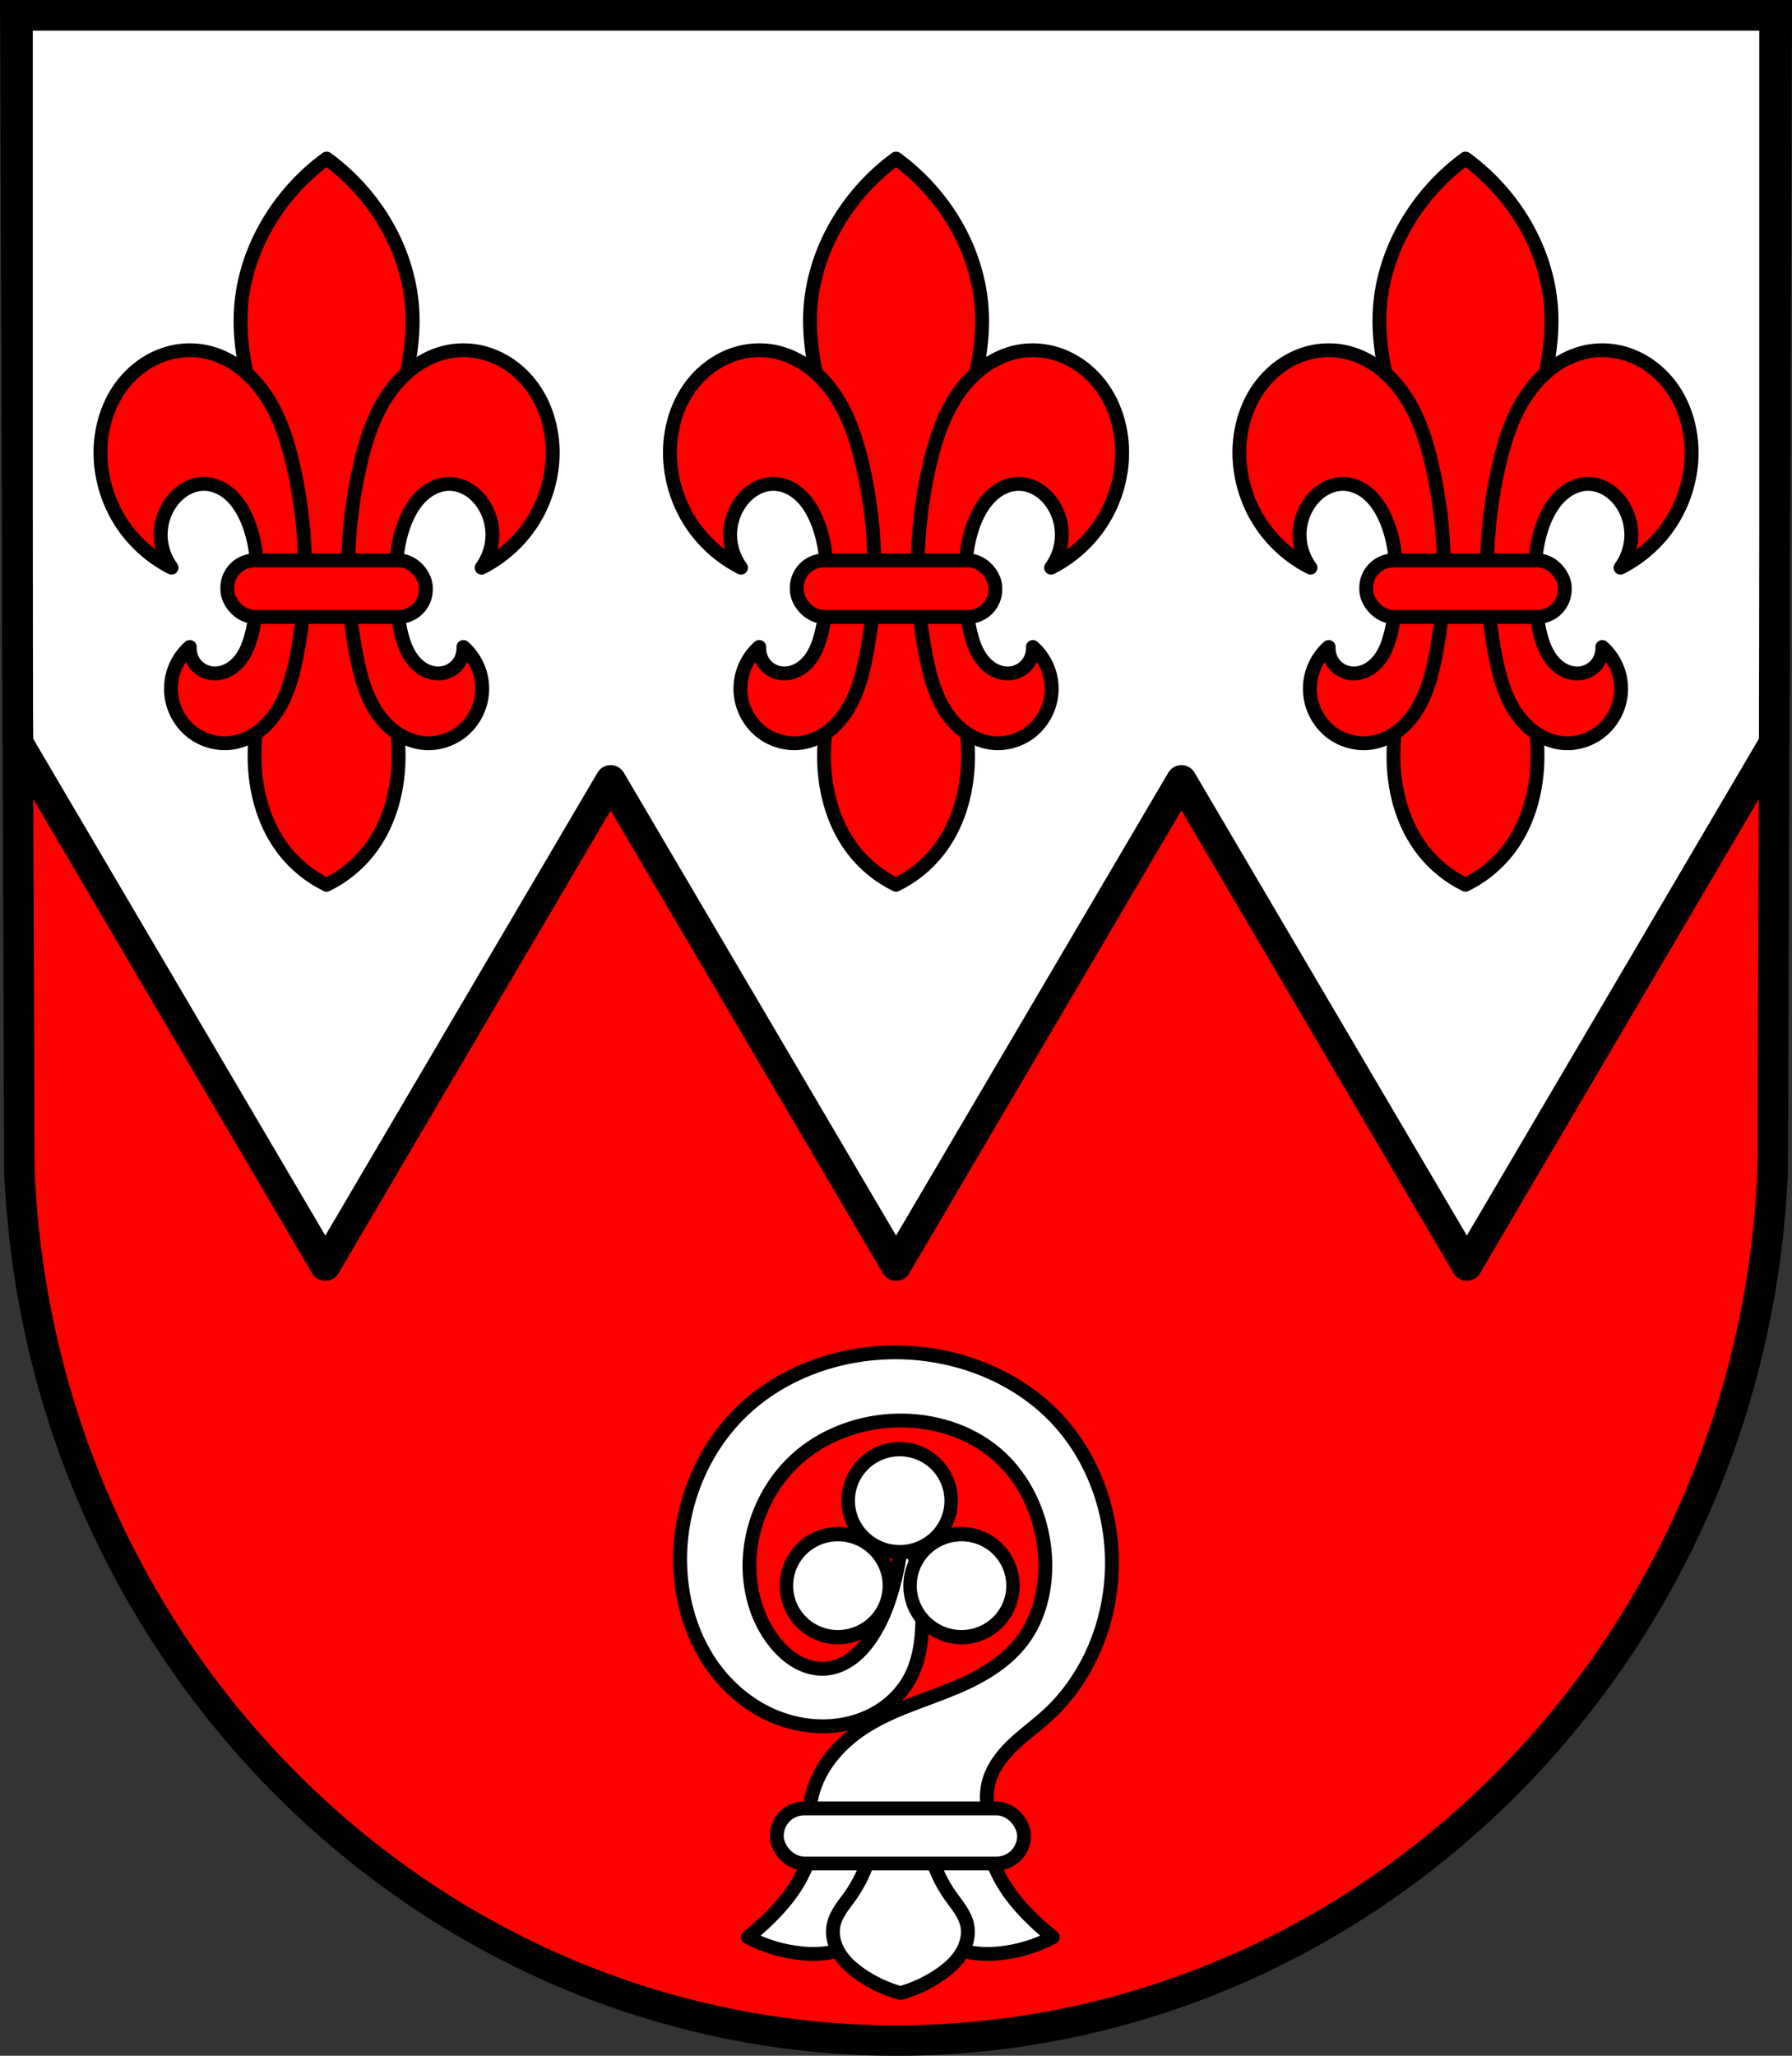 <?xml version="1.0" encoding="UTF-8" standalone="no"?>
<!-- Created with Inkscape (http://www.inkscape.org/) -->

<svg
   xmlns:dc="http://purl.org/dc/elements/1.1/"
   xmlns:cc="http://creativecommons.org/ns#"
   xmlns:rdf="http://www.w3.org/1999/02/22-rdf-syntax-ns#"
   xmlns:svg="http://www.w3.org/2000/svg"
   xmlns="http://www.w3.org/2000/svg"
   xmlns:sodipodi="http://sodipodi.sourceforge.net/DTD/sodipodi-0.dtd"
   xmlns:inkscape="http://www.inkscape.org/namespaces/inkscape"
   width="646.875"
   height="741.75"
   id="svg6523"
   version="1.1"
   inkscape:version="0.48.4 r9939"
   sodipodi:docname="DEU Balesfeld COA.svg">
  <rect width="100%" height="100%" fill="#333333" stroke="none"/>
  <defs
     id="defs6525">
    <inkscape:path-effect
       effect="spiro"
       id="path-effect7398"
       is_visible="true" />
    <inkscape:path-effect
       effect="spiro"
       id="path-effect7371"
       is_visible="true" />
    <inkscape:path-effect
       effect="spiro"
       id="path-effect7347"
       is_visible="true" />
    <inkscape:path-effect
       effect="spiro"
       id="path-effect7257"
       is_visible="true" />
    <inkscape:path-effect
       effect="spiro"
       id="path-effect7233"
       is_visible="true" />
    <inkscape:path-effect
       effect="spiro"
       id="path-effect6435-4"
       is_visible="true" />
    <inkscape:path-effect
       effect="spiro"
       id="path-effect6435"
       is_visible="true" />
    <inkscape:path-effect
       effect="spiro"
       id="path-effect6435-4-2"
       is_visible="true" />
    <inkscape:path-effect
       effect="spiro"
       id="path-effect6435-1"
       is_visible="true" />
    <inkscape:path-effect
       effect="spiro"
       id="path-effect7257-6"
       is_visible="true" />
  </defs>
  <sodipodi:namedview
     id="base"
     pagecolor="#ffffff"
     bordercolor="#666666"
     borderopacity="1.0"
     inkscape:pageopacity="0.0"
     inkscape:pageshadow="2"
     inkscape:zoom="1.1310805"
     inkscape:cx="323.45073"
     inkscape:cy="370.87095"
     inkscape:document-units="px"
     inkscape:current-layer="layer1"
     showgrid="false"
     inkscape:window-width="1920"
     inkscape:window-height="1054"
     inkscape:window-x="-4"
     inkscape:window-y="-4"
     inkscape:window-maximized="1"
     fit-margin-top="0"
     fit-margin-left="0"
     fit-margin-right="0"
     fit-margin-bottom="0"
     inkscape:snap-midpoints="true"
     inkscape:snap-smooth-nodes="true"
     inkscape:object-nodes="true"
     inkscape:snap-nodes="false" />
  <g
     inkscape:label="Ebene 1"
     inkscape:groupmode="layer"
     id="layer1"
     transform="translate(-20.719,-61.406)">
    <path
       style="fill:#ff0000;fill-opacity:1;stroke:none"
       inkscape:connector-curvature="0"
       d="m 662.089,66.901 -1.454,416.624 C 653.559,658.775 513.736,797.572 344.169,797.67 174.756,797.455 34.88,658.608 27.703,483.525 L 26.25,66.901 H 344.162 z"
       id="path10563-0-6-1-03-0-7"
       sodipodi:nodetypes="ccccccc" />
    <path
       style="fill:#ffffff;stroke:#000000;stroke-width:11;stroke-linecap:round;stroke-linejoin:round;stroke-miterlimit:4;stroke-opacity:1;stroke-dasharray:none"
       d="M 6.344 5.5 L 6.344 235.969 L 6.469 268.031 L 117.438 456.656 L 220.438 281.562 L 323.469 456.656 L 426.469 281.562 L 529.5 456.656 L 640.438 268.031 L 640.562 235.969 L 640.562 5.5 L 323.438 5.5 L 6.344 5.5 z "
       transform="translate(20.719,61.406)"
       id="path7162" />
    <path
       style="fill:none;stroke:#000000;stroke-width:11;stroke-linecap:round;stroke-linejoin:miter;stroke-miterlimit:4;stroke-opacity:1;stroke-dasharray:none"
       inkscape:connector-curvature="0"
       d="M 662.089,66.901 660.636,483.525 C 653.559,658.775 513.736,797.572 344.169,797.67 174.756,797.455 34.88,658.608 27.703,483.525 L 26.25,66.901 H 344.162 z"
       id="path10563-0-6-1-03-0"
       sodipodi:nodetypes="ccccccc" />
    <g
       id="g7331"
       transform="translate(676.186,0)">
      <g
         transform="translate(2.016,1.93)"
         id="g7286">
        <path
           inkscape:connector-curvature="0"
           style="fill:#ff0000;fill-opacity:1;stroke:#000000;stroke-width:5;stroke-linecap:butt;stroke-linejoin:round;stroke-miterlimit:4;stroke-opacity:1"
           d="m -354.75,55.281 c -8.135,5.93 -15.092,13.461 -20.375,22.031 -5.931,9.622 -9.75,20.599 -10.531,31.875 -0.837,12.08 1.786,24.138 5,35.812 3.214,11.675 7.05,23.239 8.812,35.219 2.391,16.252 0.879,32.849 -2.281,48.969 -2.843,14.501 -7.037,28.98 -6.594,43.75 0.346,11.523 3.685,23.182 10.844,32.219 4.051,5.114 9.262,9.296 15.125,12.156 5.863,-2.86 11.074,-7.043 15.125,-12.156 7.159,-9.037 10.498,-20.695 10.844,-32.219 0.443,-14.77 -3.719,-29.249 -6.562,-43.75 -3.161,-16.12 -4.704,-32.717 -2.312,-48.969 1.763,-11.98 5.63,-23.544 8.844,-35.219 3.214,-11.675 5.806,-23.732 4.969,-35.812 -0.781,-11.276 -4.569,-22.253 -10.5,-31.875 -5.283,-8.57 -12.271,-16.101 -20.406,-22.031 z"
           transform="translate(20.719,61.406)"
           id="path7231" />
        <path
           style="fill:#ff0000;fill-opacity:1;stroke:#000000;stroke-width:5;stroke-linecap:butt;stroke-linejoin:round;stroke-miterlimit:4;stroke-opacity:1"
           d="m -383.515,185.844 c -3.717,0.025 -7.432,0.777 -10.875,2.188 -4.59,1.881 -8.696,4.898 -11.969,8.625 -6.546,7.455 -9.6,17.615 -9.281,27.531 0.268,8.324 2.826,16.577 7.312,23.594 4.486,7.017 10.9,12.795 18.344,16.531 -2.47,-3.34 -3.879,-7.471 -3.938,-11.625 -0.059,-4.154 1.219,-8.311 3.594,-11.719 1.388,-1.991 3.164,-3.729 5.25,-4.969 2.086,-1.24 4.511,-1.971 6.938,-1.938 3.169,0.044 6.233,1.371 8.688,3.375 2.455,2.004 4.308,4.647 5.75,7.469 2.898,5.67 4.136,12.057 4.625,18.406 0.609,7.916 0.12,15.949 -1.656,23.688 -0.865,3.766 -2.08,7.556 -4.469,10.594 -1.194,1.519 -2.688,2.804 -4.406,3.688 -1.718,0.884 -3.67,1.337 -5.594,1.156 -2.308,-0.216 -4.518,-1.338 -6.031,-3.094 -1.514,-1.756 -2.313,-4.123 -2.188,-6.438 -2.511,2.209 -4.451,5.075 -5.594,8.219 -1.143,3.143 -1.474,6.569 -0.969,9.875 0.769,5.031 3.526,9.722 7.594,12.781 4.068,3.06 9.408,4.438 14.438,3.656 3.362,-0.523 6.546,-1.976 9.281,-4 2.735,-2.024 5.008,-4.604 6.844,-7.469 3.672,-5.73 5.524,-12.455 6.875,-19.125 4.581,-22.616 4.059,-46.167 -0.969,-68.688 -2.094,-9.378 -5.051,-18.764 -10.531,-26.656 -2.74,-3.946 -6.104,-7.496 -10.062,-10.219 -3.958,-2.723 -8.517,-4.6 -13.281,-5.219 -1.23,-0.16 -2.48,-0.227 -3.719,-0.219 z m 98.969,0 c -1.239,-0.008 -2.489,0.059 -3.719,0.219 -4.764,0.619 -9.323,2.496 -13.281,5.219 -3.958,2.723 -7.322,6.272 -10.062,10.219 -5.48,7.893 -8.438,17.279 -10.531,26.656 -5.028,22.521 -5.55,46.072 -0.969,68.688 1.351,6.67 3.172,13.395 6.844,19.125 1.836,2.865 4.14,5.444 6.875,7.469 2.735,2.024 5.919,3.477 9.281,4 5.029,0.782 10.339,-0.597 14.406,-3.656 4.068,-3.06 6.856,-7.75 7.625,-12.781 0.506,-3.306 0.174,-6.732 -0.969,-9.875 -1.143,-3.143 -3.083,-6.01 -5.594,-8.219 0.126,2.315 -0.674,4.682 -2.188,6.438 -1.514,1.756 -3.723,2.877 -6.031,3.094 -1.924,0.18 -3.907,-0.273 -5.625,-1.156 -1.718,-0.884 -3.181,-2.169 -4.375,-3.688 -2.388,-3.037 -3.604,-6.828 -4.469,-10.594 -1.777,-7.738 -2.266,-15.771 -1.656,-23.688 0.489,-6.349 1.696,-12.736 4.594,-18.406 1.442,-2.822 3.326,-5.465 5.781,-7.469 2.455,-2.004 5.519,-3.331 8.688,-3.375 2.427,-0.034 4.851,0.698 6.938,1.938 2.086,1.24 3.862,2.978 5.25,4.969 2.375,3.408 3.621,7.565 3.562,11.719 -0.059,4.154 -1.436,8.285 -3.906,11.625 7.443,-3.736 13.857,-9.514 18.344,-16.531 4.486,-7.017 7.045,-15.269 7.312,-23.594 0.319,-9.916 -2.735,-20.076 -9.281,-27.531 -3.273,-3.727 -7.378,-6.744 -11.969,-8.625 -3.443,-1.41 -7.158,-2.163 -10.875,-2.188 z"
           id="path7255"
           inkscape:connector-curvature="0" />
        <rect
           style="fill:#ff0000;fill-opacity:1;stroke:#000000;stroke-width:5;stroke-linecap:round;stroke-linejoin:round;stroke-miterlimit:4;stroke-opacity:1;stroke-dasharray:none;stroke-dashoffset:3.118"
           id="rect7284"
           width="71.671"
           height="20.384"
           x="-369.866"
           y="261.676"
           ry="9.863"
           rx="9.863" />
      </g>
      <g
         id="g7286-3"
         transform="translate(-203.543,1.93)">
        <path
           style="fill:#ff0000;fill-opacity:1;stroke:#000000;stroke-width:5;stroke-linecap:butt;stroke-linejoin:round;stroke-miterlimit:4;stroke-opacity:1"
           d="m -354.75,55.281 c -8.135,5.93 -15.092,13.461 -20.375,22.031 -5.931,9.622 -9.75,20.599 -10.531,31.875 -0.837,12.08 1.786,24.138 5,35.812 3.214,11.675 7.05,23.239 8.812,35.219 2.391,16.252 0.879,32.849 -2.281,48.969 -2.843,14.501 -7.037,28.98 -6.594,43.75 0.346,11.523 3.685,23.182 10.844,32.219 4.051,5.114 9.262,9.296 15.125,12.156 5.863,-2.86 11.074,-7.043 15.125,-12.156 7.159,-9.037 10.498,-20.695 10.844,-32.219 0.443,-14.77 -3.719,-29.249 -6.562,-43.75 -3.161,-16.12 -4.704,-32.717 -2.312,-48.969 1.763,-11.98 5.63,-23.544 8.844,-35.219 3.214,-11.675 5.806,-23.732 4.969,-35.812 -0.781,-11.276 -4.569,-22.253 -10.5,-31.875 -5.283,-8.57 -12.271,-16.101 -20.406,-22.031 z"
           transform="translate(20.719,61.406)"
           id="path7231-8"
           inkscape:connector-curvature="0" />
        <path
           style="fill:#ff0000;fill-opacity:1;stroke:#000000;stroke-width:5;stroke-linecap:butt;stroke-linejoin:round;stroke-miterlimit:4;stroke-opacity:1"
           d="m -383.515,185.844 c -3.717,0.025 -7.432,0.777 -10.875,2.188 -4.59,1.881 -8.696,4.898 -11.969,8.625 -6.546,7.455 -9.6,17.615 -9.281,27.531 0.268,8.324 2.826,16.577 7.312,23.594 4.486,7.017 10.9,12.795 18.344,16.531 -2.47,-3.34 -3.879,-7.471 -3.938,-11.625 -0.059,-4.154 1.219,-8.311 3.594,-11.719 1.388,-1.991 3.164,-3.729 5.25,-4.969 2.086,-1.24 4.511,-1.971 6.938,-1.938 3.169,0.044 6.233,1.371 8.688,3.375 2.455,2.004 4.308,4.647 5.75,7.469 2.898,5.67 4.136,12.057 4.625,18.406 0.609,7.916 0.12,15.949 -1.656,23.688 -0.865,3.766 -2.08,7.556 -4.469,10.594 -1.194,1.519 -2.688,2.804 -4.406,3.688 -1.718,0.884 -3.67,1.337 -5.594,1.156 -2.308,-0.216 -4.518,-1.338 -6.031,-3.094 -1.514,-1.756 -2.313,-4.123 -2.188,-6.438 -2.511,2.209 -4.451,5.075 -5.594,8.219 -1.143,3.143 -1.474,6.569 -0.969,9.875 0.769,5.031 3.526,9.722 7.594,12.781 4.068,3.06 9.408,4.438 14.438,3.656 3.362,-0.523 6.546,-1.976 9.281,-4 2.735,-2.024 5.008,-4.604 6.844,-7.469 3.672,-5.73 5.524,-12.455 6.875,-19.125 4.581,-22.616 4.059,-46.167 -0.969,-68.688 -2.094,-9.378 -5.051,-18.764 -10.531,-26.656 -2.74,-3.946 -6.104,-7.496 -10.062,-10.219 -3.958,-2.723 -8.517,-4.6 -13.281,-5.219 -1.23,-0.16 -2.48,-0.227 -3.719,-0.219 z m 98.969,0 c -1.239,-0.008 -2.489,0.059 -3.719,0.219 -4.764,0.619 -9.323,2.496 -13.281,5.219 -3.958,2.723 -7.322,6.272 -10.062,10.219 -5.48,7.893 -8.438,17.279 -10.531,26.656 -5.028,22.521 -5.55,46.072 -0.969,68.688 1.351,6.67 3.172,13.395 6.844,19.125 1.836,2.865 4.14,5.444 6.875,7.469 2.735,2.024 5.919,3.477 9.281,4 5.029,0.782 10.339,-0.597 14.406,-3.656 4.068,-3.06 6.856,-7.75 7.625,-12.781 0.506,-3.306 0.174,-6.732 -0.969,-9.875 -1.143,-3.143 -3.083,-6.01 -5.594,-8.219 0.126,2.315 -0.674,4.682 -2.188,6.438 -1.514,1.756 -3.723,2.877 -6.031,3.094 -1.924,0.18 -3.907,-0.273 -5.625,-1.156 -1.718,-0.884 -3.181,-2.169 -4.375,-3.688 -2.388,-3.037 -3.604,-6.828 -4.469,-10.594 -1.777,-7.738 -2.266,-15.771 -1.656,-23.688 0.489,-6.349 1.696,-12.736 4.594,-18.406 1.442,-2.822 3.326,-5.465 5.781,-7.469 2.455,-2.004 5.519,-3.331 8.688,-3.375 2.427,-0.034 4.851,0.698 6.938,1.938 2.086,1.24 3.862,2.978 5.25,4.969 2.375,3.408 3.621,7.565 3.562,11.719 -0.059,4.154 -1.436,8.285 -3.906,11.625 7.443,-3.736 13.857,-9.514 18.344,-16.531 4.486,-7.017 7.045,-15.269 7.312,-23.594 0.319,-9.916 -2.735,-20.076 -9.281,-27.531 -3.273,-3.727 -7.378,-6.744 -11.969,-8.625 -3.443,-1.41 -7.158,-2.163 -10.875,-2.188 z"
           id="path7255-4"
           inkscape:connector-curvature="0" />
        <rect
           style="fill:#ff0000;fill-opacity:1;stroke:#000000;stroke-width:5;stroke-linecap:round;stroke-linejoin:round;stroke-miterlimit:4;stroke-opacity:1;stroke-dasharray:none;stroke-dashoffset:3.118"
           id="rect7284-9"
           width="71.671"
           height="20.384"
           x="-369.866"
           y="261.676"
           ry="9.863"
           rx="9.863" />
      </g>
      <g
         id="g7286-2"
         transform="translate(207.575,1.93)">
        <path
           style="fill:#ff0000;fill-opacity:1;stroke:#000000;stroke-width:5;stroke-linecap:butt;stroke-linejoin:round;stroke-miterlimit:4;stroke-opacity:1"
           d="m -354.75,55.281 c -8.135,5.93 -15.092,13.461 -20.375,22.031 -5.931,9.622 -9.75,20.599 -10.531,31.875 -0.837,12.08 1.786,24.138 5,35.812 3.214,11.675 7.05,23.239 8.812,35.219 2.391,16.252 0.879,32.849 -2.281,48.969 -2.843,14.501 -7.037,28.98 -6.594,43.75 0.346,11.523 3.685,23.182 10.844,32.219 4.051,5.114 9.262,9.296 15.125,12.156 5.863,-2.86 11.074,-7.043 15.125,-12.156 7.159,-9.037 10.498,-20.695 10.844,-32.219 0.443,-14.77 -3.719,-29.249 -6.562,-43.75 -3.161,-16.12 -4.704,-32.717 -2.312,-48.969 1.763,-11.98 5.63,-23.544 8.844,-35.219 3.214,-11.675 5.806,-23.732 4.969,-35.812 -0.781,-11.276 -4.569,-22.253 -10.5,-31.875 -5.283,-8.57 -12.271,-16.101 -20.406,-22.031 z"
           transform="translate(20.719,61.406)"
           id="path7231-6"
           inkscape:connector-curvature="0" />
        <path
           style="fill:#ff0000;fill-opacity:1;stroke:#000000;stroke-width:5;stroke-linecap:butt;stroke-linejoin:round;stroke-miterlimit:4;stroke-opacity:1"
           d="m -383.515,185.844 c -3.717,0.025 -7.432,0.777 -10.875,2.188 -4.59,1.881 -8.696,4.898 -11.969,8.625 -6.546,7.455 -9.6,17.615 -9.281,27.531 0.268,8.324 2.826,16.577 7.312,23.594 4.486,7.017 10.9,12.795 18.344,16.531 -2.47,-3.34 -3.879,-7.471 -3.938,-11.625 -0.059,-4.154 1.219,-8.311 3.594,-11.719 1.388,-1.991 3.164,-3.729 5.25,-4.969 2.086,-1.24 4.511,-1.971 6.938,-1.938 3.169,0.044 6.233,1.371 8.688,3.375 2.455,2.004 4.308,4.647 5.75,7.469 2.898,5.67 4.136,12.057 4.625,18.406 0.609,7.916 0.12,15.949 -1.656,23.688 -0.865,3.766 -2.08,7.556 -4.469,10.594 -1.194,1.519 -2.688,2.804 -4.406,3.688 -1.718,0.884 -3.67,1.337 -5.594,1.156 -2.308,-0.216 -4.518,-1.338 -6.031,-3.094 -1.514,-1.756 -2.313,-4.123 -2.188,-6.438 -2.511,2.209 -4.451,5.075 -5.594,8.219 -1.143,3.143 -1.474,6.569 -0.969,9.875 0.769,5.031 3.526,9.722 7.594,12.781 4.068,3.06 9.408,4.438 14.438,3.656 3.362,-0.523 6.546,-1.976 9.281,-4 2.735,-2.024 5.008,-4.604 6.844,-7.469 3.672,-5.73 5.524,-12.455 6.875,-19.125 4.581,-22.616 4.059,-46.167 -0.969,-68.688 -2.094,-9.378 -5.051,-18.764 -10.531,-26.656 -2.74,-3.946 -6.104,-7.496 -10.062,-10.219 -3.958,-2.723 -8.517,-4.6 -13.281,-5.219 -1.23,-0.16 -2.48,-0.227 -3.719,-0.219 z m 98.969,0 c -1.239,-0.008 -2.489,0.059 -3.719,0.219 -4.764,0.619 -9.323,2.496 -13.281,5.219 -3.958,2.723 -7.322,6.272 -10.062,10.219 -5.48,7.893 -8.438,17.279 -10.531,26.656 -5.028,22.521 -5.55,46.072 -0.969,68.688 1.351,6.67 3.172,13.395 6.844,19.125 1.836,2.865 4.14,5.444 6.875,7.469 2.735,2.024 5.919,3.477 9.281,4 5.029,0.782 10.339,-0.597 14.406,-3.656 4.068,-3.06 6.856,-7.75 7.625,-12.781 0.506,-3.306 0.174,-6.732 -0.969,-9.875 -1.143,-3.143 -3.083,-6.01 -5.594,-8.219 0.126,2.315 -0.674,4.682 -2.188,6.438 -1.514,1.756 -3.723,2.877 -6.031,3.094 -1.924,0.18 -3.907,-0.273 -5.625,-1.156 -1.718,-0.884 -3.181,-2.169 -4.375,-3.688 -2.388,-3.037 -3.604,-6.828 -4.469,-10.594 -1.777,-7.738 -2.266,-15.771 -1.656,-23.688 0.489,-6.349 1.696,-12.736 4.594,-18.406 1.442,-2.822 3.326,-5.465 5.781,-7.469 2.455,-2.004 5.519,-3.331 8.688,-3.375 2.427,-0.034 4.851,0.698 6.938,1.938 2.086,1.24 3.862,2.978 5.25,4.969 2.375,3.408 3.621,7.565 3.562,11.719 -0.059,4.154 -1.436,8.285 -3.906,11.625 7.443,-3.736 13.857,-9.514 18.344,-16.531 4.486,-7.017 7.045,-15.269 7.312,-23.594 0.319,-9.916 -2.735,-20.076 -9.281,-27.531 -3.273,-3.727 -7.378,-6.744 -11.969,-8.625 -3.443,-1.41 -7.158,-2.163 -10.875,-2.188 z"
           id="path7255-5"
           inkscape:connector-curvature="0" />
        <rect
           style="fill:#ff0000;fill-opacity:1;stroke:#000000;stroke-width:5;stroke-linecap:round;stroke-linejoin:round;stroke-miterlimit:4;stroke-opacity:1;stroke-dasharray:none;stroke-dashoffset:3.118"
           id="rect7284-7"
           width="71.671"
           height="20.384"
           x="-369.866"
           y="261.676"
           ry="9.863"
           rx="9.863" />
      </g>
    </g>
    <g
       id="g7431"
       transform="translate(678.869,0)">
      <path
         id="path7345"
         transform="translate(20.719,61.406)"
         d="m -384.438,650.688 c 0.966,9.931 -1.337,20.143 -6.438,28.719 -2.601,4.373 -5.89,8.29 -9.469,11.906 -2.691,2.72 -5.557,5.289 -8.562,7.656 5.965,3.148 12.57,5.137 19.281,5.812 4.082,0.411 8.233,0.315 12.219,-0.656 3.986,-0.971 7.795,-2.873 10.688,-5.781 3.672,-3.692 5.653,-8.729 7.031,-13.75 2.504,-9.121 3.329,-18.677 2.438,-28.094 l -27.188,-5.812 z m 61.219,0 -27.219,5.812 c -0.892,9.417 -0.035,18.972 2.469,28.094 1.378,5.021 3.36,10.058 7.031,13.75 2.893,2.909 6.702,4.81 10.688,5.781 3.986,0.971 8.137,1.067 12.219,0.656 6.711,-0.675 13.285,-2.665 19.25,-5.812 -3.006,-2.367 -5.871,-4.937 -8.562,-7.656 -3.579,-3.616 -6.868,-7.534 -9.469,-11.906 -5.1,-8.575 -7.372,-18.788 -6.406,-28.719 z"
         style="fill:#ffffff;stroke:#000000;stroke-width:5;stroke-linecap:round;stroke-linejoin:round;stroke-miterlimit:4;stroke-opacity:1"
         inkscape:connector-curvature="0" />
      <path
         inkscape:connector-curvature="0"
         id="path7369"
         d="m -342.297,715.438 c 0.416,10.59 -2.763,21.31 -8.875,29.969 -1.194,1.692 -2.499,3.293 -3.625,5.031 -1.126,1.738 -2.059,3.627 -2.469,5.656 -0.709,3.506 0.285,7.221 2.188,10.25 1.902,3.029 4.653,5.432 7.594,7.469 4.366,3.024 9.225,5.303 14.344,6.719 5.119,-1.415 10.009,-3.694 14.375,-6.719 2.941,-2.037 5.692,-4.439 7.594,-7.469 1.902,-3.029 2.896,-6.744 2.188,-10.25 -0.41,-2.03 -1.374,-3.918 -2.5,-5.656 -1.126,-1.738 -2.431,-3.34 -3.625,-5.031 -6.112,-8.659 -9.259,-19.378 -8.844,-29.969 l -9.188,0 -9.156,0 z"
         style="fill:#ffffff;stroke:#000000;stroke-width:5;stroke-linecap:round;stroke-linejoin:round;stroke-miterlimit:4;stroke-opacity:1" />
      <path
         sodipodi:nodetypes="caaaaaaaaaaaaacaaaaaaaaaaacc"
         transform="translate(20.719,61.406)"
         inkscape:connector-curvature="0"
         inkscape:original-d="m -386.58313,659.84939 c 0,0 -0.11924,-11.24134 2.1392,-16.19677 3.89069,-8.53688 11.03818,-15.5905 18.64156,-21.08635 9.43111,-6.81696 21.92922,-8.07593 32.08793,-13.75197 8.48728,-4.74215 18.2658,-8.84012 23.83674,-16.80796 6.04607,-8.64739 9.21671,-20.05278 8.25118,-30.55993 -1.25078,-13.61137 -7.47366,-27.93602 -17.72476,-36.97752 -9.4219,-8.31014 -23.19554,-12.21428 -35.75512,-11.91837 -12.99265,0.30611 -26.71872,5.34972 -36.36631,14.05757 -8.99582,8.11956 -15.21183,20.34419 -16.50237,32.39352 -1.23408,11.52228 1.61338,24.57503 8.86238,33.61593 4.30352,5.36732 11.46872,9.88531 18.33596,9.47358 6.51491,-0.39061 12.0192,-5.98714 16.19677,-11.00158 4.20394,-5.0461 6.10616,-11.72538 7.94558,-18.03036 2.25146,-7.71735 3.66719,-23.83674 3.66719,-23.83674 0,0 7.1685,23.60944 7.02879,35.75512 -0.0816,7.09297 -0.35517,15.08566 -4.584,20.78075 -6.96026,9.37358 -18.88891,16.80298 -30.55993,17.11356 -14.29983,0.38054 -29.16782,-8.1103 -38.50551,-18.94716 -9.84164,-11.42172 -14.43119,-28.02789 -13.75197,-43.0895 0.82674,-18.33317 8.05287,-38.12563 21.39195,-50.72949 15.87818,-15.00301 39.90169,-22.83118 61.73106,-22.00315 19.0484,0.72254 39.15068,9.38448 52.25749,23.22555 13.19038,13.92932 20.89609,34.60646 20.47515,53.78548 -0.42851,19.52392 -12.59864,37.40146 -23.22555,53.78547 -5.57092,8.58896 -17.41223,12.94697 -20.78075,22.61436 -1.84836,5.30465 1.22239,16.80796 1.22239,16.80796 z"
         inkscape:path-effect="#path-effect7398"
         id="path7396"
         d="m -386.583,659.849 c -0.585,-5.466 0.155,-11.07 2.139,-16.197 3.446,-8.906 10.507,-16.084 18.642,-21.086 9.927,-6.104 21.361,-9.198 32.088,-13.752 9.053,-3.843 17.899,-8.967 23.837,-16.808 6.507,-8.592 8.921,-19.803 8.251,-30.56 -0.873,-14.018 -7.011,-27.895 -17.725,-36.978 -9.797,-8.306 -22.914,-12.223 -35.755,-11.918 -13.274,0.315 -26.552,5.115 -36.366,14.058 -9.151,8.338 -15.046,20.1 -16.502,32.394 -1.4,11.817 1.403,24.344 8.862,33.616 2.245,2.79 4.908,5.286 8.033,7.036 3.125,1.75 6.734,2.727 10.303,2.438 3.364,-0.272 6.583,-1.657 9.309,-3.647 2.726,-1.991 4.981,-4.57 6.888,-7.354 3.728,-5.443 6.166,-11.677 7.946,-18.03 2.174,-7.76 3.408,-15.782 3.667,-23.837 4.791,11.258 7.202,23.522 7.029,35.755 -0.101,7.165 -1.139,14.498 -4.584,20.781 -2.94,5.363 -7.561,9.742 -12.944,12.646 -5.382,2.904 -11.502,4.355 -17.616,4.468 -7.404,0.137 -14.809,-1.671 -21.421,-5.007 -6.611,-3.336 -12.429,-8.181 -17.085,-13.94 -9.678,-11.971 -14.13,-27.7 -13.752,-43.09 0.462,-18.797 8.089,-37.441 21.392,-50.729 15.929,-15.913 39.261,-23.444 61.731,-22.003 19.467,1.248 38.746,9.156 52.257,23.226 13.631,14.194 20.768,34.109 20.475,53.785 -0.299,20.078 -8.405,40.236 -23.226,53.785 -3.827,3.499 -8.052,6.542 -11.852,10.069 -3.801,3.527 -7.23,7.646 -8.928,12.545 -1.892,5.456 -1.439,11.683 1.222,16.808 l -66.315,1.528"
         style="fill:#ffffff;stroke:#000000;stroke-width:5;stroke-linecap:round;stroke-linejoin:round;stroke-miterlimit:4;stroke-opacity:1;stroke-dasharray:none" />
      <rect
         ry="9.863"
         rx="9.863"
         y="713.921"
         x="-377.742"
         height="19.864"
         width="89.235"
         id="rect7394"
         style="fill:#ffffff;stroke:#000000;stroke-width:5;stroke-linecap:round;stroke-linejoin:round;stroke-miterlimit:4;stroke-opacity:1;stroke-dasharray:none;stroke-dashoffset:3.118" />
      <path
         transform="matrix(1.048,0,0,1.116,37.814,-3.411)"
         d="m -336.465,543.263 c 0,9.198 -7.936,16.655 -17.725,16.655 -9.789,0 -17.725,-7.457 -17.725,-16.655 0,-9.198 7.936,-16.655 17.725,-16.655 9.789,0 17.725,7.457 17.725,16.655 z"
         sodipodi:ry="16.655163"
         sodipodi:rx="17.72476"
         sodipodi:cy="543.26324"
         sodipodi:cx="-354.18961"
         id="path7400"
         style="fill:#ffffff;stroke:#000000;stroke-width:4.623;stroke-linecap:round;stroke-linejoin:round;stroke-miterlimit:4;stroke-opacity:1;stroke-dasharray:none;stroke-dashoffset:3.118"
         sodipodi:type="arc" />
      <g
         style="fill:#ffffff;stroke:#000000;stroke-opacity:1"
         transform="translate(-0.137,2)"
         id="g7427">
        <path
           sodipodi:type="arc"
           style="fill:#ffffff;stroke:#000000;stroke-width:4.623;stroke-linecap:round;stroke-linejoin:round;stroke-miterlimit:4;stroke-opacity:1;stroke-dasharray:none;stroke-dashoffset:3.118"
           id="path7400-5"
           sodipodi:cx="-354.18961"
           sodipodi:cy="543.26324"
           sodipodi:rx="17.72476"
           sodipodi:ry="16.655163"
           d="m -336.465,543.263 c 0,9.198 -7.936,16.655 -17.725,16.655 -9.789,0 -17.725,-7.457 -17.725,-16.655 0,-9.198 7.936,-16.655 17.725,-16.655 9.789,0 17.725,7.457 17.725,16.655 z"
           transform="matrix(1.048,0,0,1.116,60.26,25.26)" />
        <path
           sodipodi:type="arc"
           style="fill:#ffffff;stroke:#000000;stroke-width:4.623;stroke-linecap:round;stroke-linejoin:round;stroke-miterlimit:4;stroke-opacity:1;stroke-dasharray:none;stroke-dashoffset:3.118"
           id="path7400-7"
           sodipodi:cx="-354.18961"
           sodipodi:cy="543.26324"
           sodipodi:rx="17.72476"
           sodipodi:ry="16.655163"
           d="m -336.465,543.263 c 0,9.198 -7.936,16.655 -17.725,16.655 -9.789,0 -17.725,-7.457 -17.725,-16.655 0,-9.198 7.936,-16.655 17.725,-16.655 9.789,0 17.725,7.457 17.725,16.655 z"
           transform="matrix(1.048,0,0,1.116,15.642,25.26)" />
      </g>
    </g>
  </g>
</svg>
